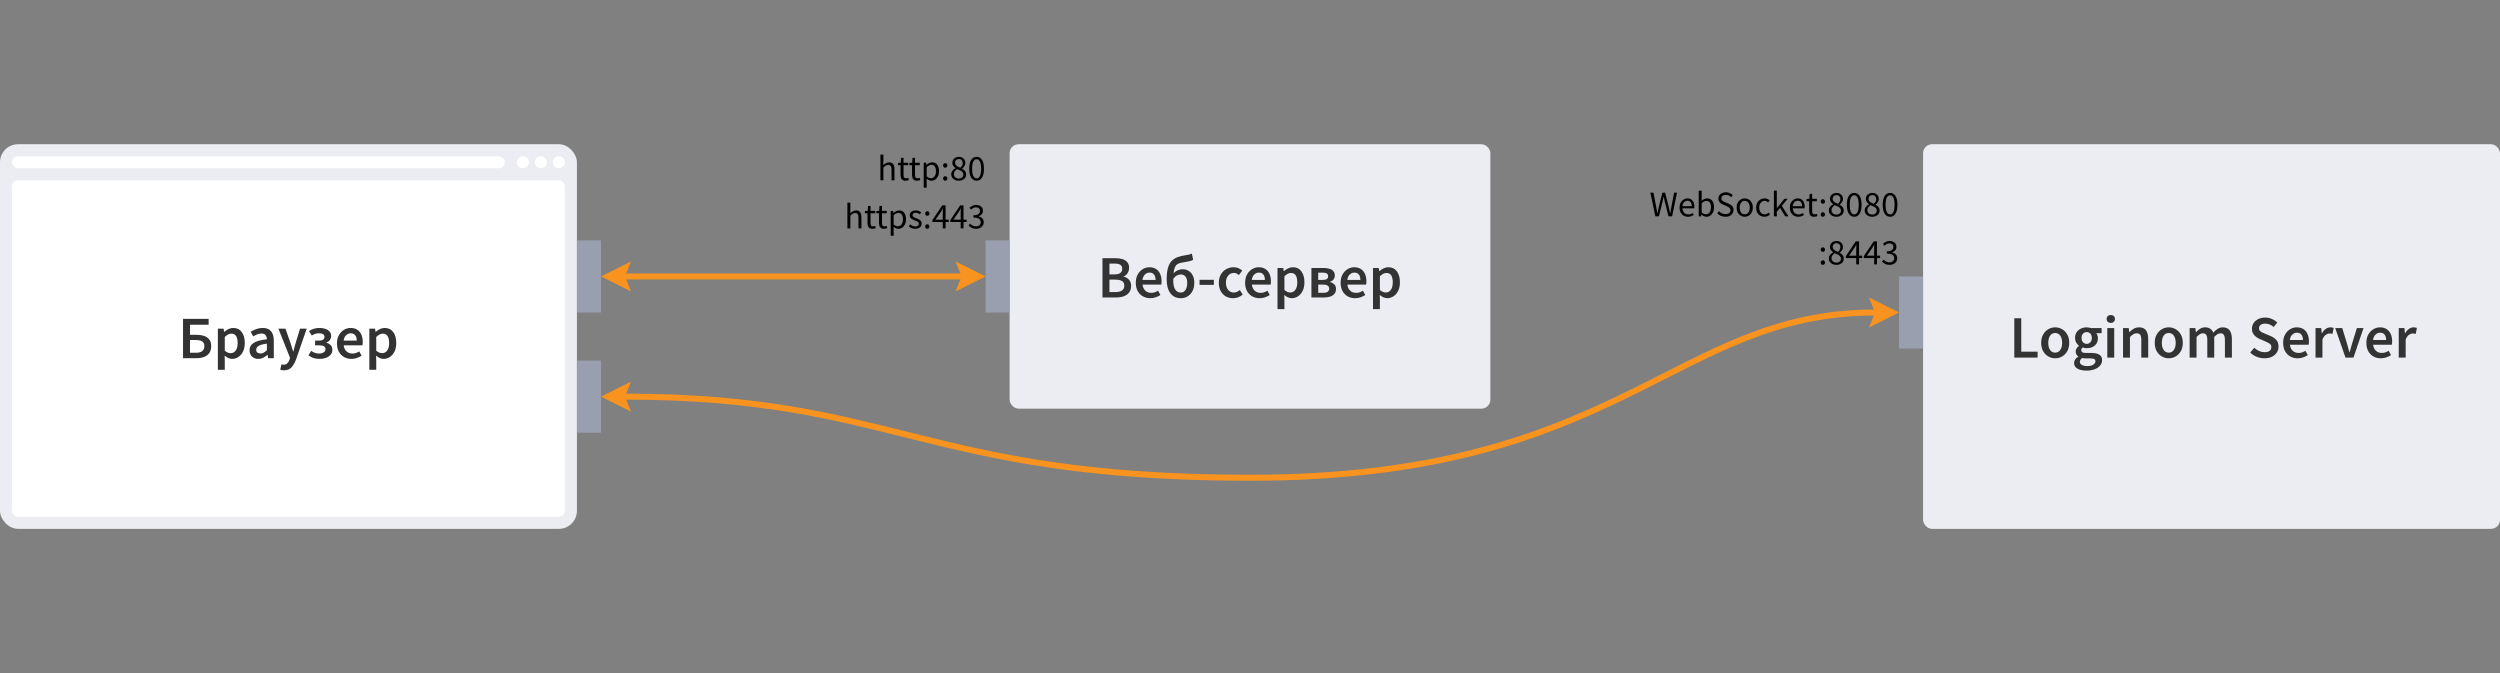 <svg width="832" height="224" viewBox="0 0 832 224" fill="none" xmlns="http://www.w3.org/2000/svg">
<rect x="0" y="0" width="832" height="224" fill="#808080" stroke="none"/>
<rect x="336" y="48" width="160" height="88" rx="3" fill="#ECEDF2"/>
<path d="M366.898 99V85.92H371.078C371.985 85.92 372.785 86.02 373.478 86.22C374.185 86.42 374.738 86.76 375.138 87.24C375.552 87.707 375.758 88.34 375.758 89.14C375.758 89.753 375.598 90.333 375.278 90.88C374.958 91.413 374.512 91.78 373.938 91.98V92.06C374.658 92.22 375.252 92.56 375.718 93.08C376.198 93.587 376.438 94.28 376.438 95.16C376.438 96.027 376.218 96.747 375.778 97.32C375.352 97.893 374.758 98.32 373.998 98.6C373.238 98.867 372.378 99 371.418 99H366.898ZM369.218 91.32H370.878C371.785 91.32 372.445 91.153 372.858 90.82C373.272 90.487 373.478 90.04 373.478 89.48C373.478 88.84 373.265 88.387 372.838 88.12C372.412 87.853 371.772 87.72 370.918 87.72H369.218V91.32ZM369.218 97.2H371.178C372.138 97.2 372.878 97.027 373.398 96.68C373.918 96.32 374.178 95.773 374.178 95.04C374.178 94.347 373.925 93.847 373.418 93.54C372.912 93.22 372.165 93.06 371.178 93.06H369.218V97.2ZM382.832 99.24C381.925 99.24 381.105 99.04 380.372 98.64C379.639 98.227 379.059 97.64 378.632 96.88C378.205 96.107 377.992 95.18 377.992 94.1C377.992 93.033 378.205 92.113 378.632 91.34C379.072 90.567 379.639 89.973 380.332 89.56C381.025 89.147 381.752 88.94 382.512 88.94C383.405 88.94 384.152 89.14 384.752 89.54C385.352 89.927 385.805 90.473 386.112 91.18C386.419 91.873 386.572 92.68 386.572 93.6C386.572 94.08 386.539 94.453 386.472 94.72H380.232C380.339 95.587 380.652 96.26 381.172 96.74C381.692 97.22 382.345 97.46 383.132 97.46C383.559 97.46 383.952 97.4 384.312 97.28C384.685 97.147 385.052 96.967 385.412 96.74L386.192 98.18C385.725 98.487 385.205 98.74 384.632 98.94C384.059 99.14 383.459 99.24 382.832 99.24ZM380.212 93.16H384.572C384.572 92.4 384.405 91.807 384.072 91.38C383.739 90.94 383.239 90.72 382.572 90.72C381.999 90.72 381.485 90.933 381.032 91.36C380.592 91.773 380.319 92.373 380.212 93.16ZM390.469 93.46C390.469 94.727 390.682 95.693 391.109 96.36C391.549 97.027 392.175 97.36 392.989 97.36C393.629 97.36 394.142 97.073 394.529 96.5C394.915 95.913 395.109 95.14 395.109 94.18C395.109 93.233 394.922 92.527 394.549 92.06C394.175 91.58 393.649 91.34 392.969 91.34C392.555 91.34 392.129 91.447 391.689 91.66C391.262 91.873 390.855 92.253 390.469 92.8C390.469 92.907 390.469 93.02 390.469 93.14C390.469 93.247 390.469 93.353 390.469 93.46ZM393.009 99.24C391.502 99.24 390.335 98.693 389.509 97.6C388.682 96.493 388.269 94.947 388.269 92.96C388.269 91.387 388.415 90.107 388.709 89.12C389.002 88.133 389.422 87.367 389.969 86.82C390.515 86.26 391.162 85.847 391.909 85.58C392.669 85.3 393.509 85.093 394.429 84.96C395.015 84.88 395.455 84.8 395.749 84.72C396.042 84.64 396.335 84.533 396.629 84.4L397.089 86.44C396.835 86.613 396.515 86.753 396.129 86.86C395.742 86.967 395.335 87.053 394.909 87.12C394.175 87.227 393.542 87.34 393.009 87.46C392.489 87.567 392.062 87.747 391.729 88C391.395 88.24 391.135 88.6 390.949 89.08C390.762 89.547 390.629 90.193 390.549 91.02C390.935 90.553 391.395 90.2 391.929 89.96C392.475 89.72 393.035 89.6 393.609 89.6C394.342 89.6 394.995 89.78 395.569 90.14C396.155 90.487 396.615 91 396.949 91.68C397.295 92.36 397.469 93.193 397.469 94.18C397.469 95.193 397.269 96.08 396.869 96.84C396.482 97.6 395.949 98.193 395.269 98.62C394.602 99.033 393.849 99.24 393.009 99.24ZM399.203 94.8V93.12H403.963V94.8H399.203ZM410.369 99.24C409.475 99.24 408.669 99.04 407.949 98.64C407.242 98.227 406.675 97.64 406.249 96.88C405.835 96.107 405.629 95.18 405.629 94.1C405.629 93.007 405.855 92.08 406.309 91.32C406.762 90.547 407.362 89.96 408.109 89.56C408.869 89.147 409.682 88.94 410.549 88.94C411.175 88.94 411.722 89.047 412.189 89.26C412.655 89.473 413.069 89.733 413.429 90.04L412.309 91.54C412.055 91.313 411.795 91.14 411.529 91.02C411.262 90.887 410.975 90.82 410.669 90.82C409.882 90.82 409.235 91.12 408.729 91.72C408.235 92.32 407.989 93.113 407.989 94.1C407.989 95.073 408.229 95.86 408.709 96.46C409.202 97.06 409.835 97.36 410.609 97.36C410.995 97.36 411.355 97.28 411.689 97.12C412.035 96.947 412.349 96.747 412.629 96.52L413.569 98.04C413.115 98.44 412.609 98.74 412.049 98.94C411.489 99.14 410.929 99.24 410.369 99.24ZM419.219 99.24C418.312 99.24 417.492 99.04 416.759 98.64C416.025 98.227 415.445 97.64 415.019 96.88C414.592 96.107 414.379 95.18 414.379 94.1C414.379 93.033 414.592 92.113 415.019 91.34C415.459 90.567 416.025 89.973 416.719 89.56C417.412 89.147 418.139 88.94 418.899 88.94C419.792 88.94 420.539 89.14 421.139 89.54C421.739 89.927 422.192 90.473 422.499 91.18C422.805 91.873 422.959 92.68 422.959 93.6C422.959 94.08 422.925 94.453 422.859 94.72H416.619C416.725 95.587 417.039 96.26 417.559 96.74C418.079 97.22 418.732 97.46 419.519 97.46C419.945 97.46 420.339 97.4 420.699 97.28C421.072 97.147 421.439 96.967 421.799 96.74L422.579 98.18C422.112 98.487 421.592 98.74 421.019 98.94C420.445 99.14 419.845 99.24 419.219 99.24ZM416.599 93.16H420.959C420.959 92.4 420.792 91.807 420.459 91.38C420.125 90.94 419.625 90.72 418.959 90.72C418.385 90.72 417.872 90.933 417.419 91.36C416.979 91.773 416.705 92.373 416.599 93.16ZM425.155 102.88V89.18H427.055L427.215 90.22H427.295C427.709 89.873 428.169 89.573 428.675 89.32C429.195 89.067 429.722 88.94 430.255 88.94C431.482 88.94 432.429 89.393 433.095 90.3C433.775 91.207 434.115 92.42 434.115 93.94C434.115 95.06 433.915 96.02 433.515 96.82C433.115 97.607 432.595 98.207 431.955 98.62C431.329 99.033 430.649 99.24 429.915 99.24C429.489 99.24 429.062 99.147 428.635 98.96C428.209 98.76 427.795 98.493 427.395 98.16L427.455 99.8V102.88H425.155ZM429.435 97.34C430.089 97.34 430.635 97.053 431.075 96.48C431.515 95.907 431.735 95.067 431.735 93.96C431.735 92.973 431.569 92.207 431.235 91.66C430.902 91.113 430.362 90.84 429.615 90.84C428.922 90.84 428.202 91.207 427.455 91.94V96.52C427.815 96.813 428.162 97.027 428.495 97.16C428.829 97.28 429.142 97.34 429.435 97.34ZM436.444 99V89.18H440.424C441.158 89.18 441.804 89.26 442.364 89.42C442.938 89.58 443.391 89.847 443.724 90.22C444.058 90.593 444.224 91.093 444.224 91.72C444.224 92.2 444.084 92.627 443.804 93C443.538 93.36 443.131 93.62 442.584 93.78V93.86C443.171 93.993 443.658 94.247 444.044 94.62C444.431 94.98 444.624 95.5 444.624 96.18C444.624 96.833 444.444 97.373 444.084 97.8C443.738 98.213 443.264 98.52 442.664 98.72C442.064 98.907 441.384 99 440.624 99H436.444ZM438.704 93.16H440.204C440.844 93.16 441.304 93.053 441.584 92.84C441.864 92.627 442.004 92.333 442.004 91.96C442.004 91.573 441.871 91.273 441.604 91.06C441.338 90.847 440.891 90.74 440.264 90.74H438.704V93.16ZM438.704 97.44H440.464C441.131 97.44 441.611 97.313 441.904 97.06C442.211 96.807 442.364 96.467 442.364 96.04C442.364 95.64 442.198 95.32 441.864 95.08C441.544 94.84 441.051 94.72 440.384 94.72H438.704V97.44ZM450.996 99.24C450.089 99.24 449.269 99.04 448.536 98.64C447.803 98.227 447.223 97.64 446.796 96.88C446.369 96.107 446.156 95.18 446.156 94.1C446.156 93.033 446.369 92.113 446.796 91.34C447.236 90.567 447.803 89.973 448.496 89.56C449.189 89.147 449.916 88.94 450.676 88.94C451.569 88.94 452.316 89.14 452.916 89.54C453.516 89.927 453.969 90.473 454.276 91.18C454.583 91.873 454.736 92.68 454.736 93.6C454.736 94.08 454.703 94.453 454.636 94.72H448.396C448.503 95.587 448.816 96.26 449.336 96.74C449.856 97.22 450.509 97.46 451.296 97.46C451.723 97.46 452.116 97.4 452.476 97.28C452.849 97.147 453.216 96.967 453.576 96.74L454.356 98.18C453.889 98.487 453.369 98.74 452.796 98.94C452.223 99.14 451.623 99.24 450.996 99.24ZM448.376 93.16H452.736C452.736 92.4 452.569 91.807 452.236 91.38C451.903 90.94 451.403 90.72 450.736 90.72C450.163 90.72 449.649 90.933 449.196 91.36C448.756 91.773 448.483 92.373 448.376 93.16ZM456.933 102.88V89.18H458.833L458.993 90.22H459.073C459.486 89.873 459.946 89.573 460.453 89.32C460.973 89.067 461.499 88.94 462.033 88.94C463.259 88.94 464.206 89.393 464.873 90.3C465.553 91.207 465.893 92.42 465.893 93.94C465.893 95.06 465.693 96.02 465.293 96.82C464.893 97.607 464.373 98.207 463.733 98.62C463.106 99.033 462.426 99.24 461.693 99.24C461.266 99.24 460.839 99.147 460.413 98.96C459.986 98.76 459.573 98.493 459.173 98.16L459.233 99.8V102.88H456.933ZM461.213 97.34C461.866 97.34 462.413 97.053 462.853 96.48C463.293 95.907 463.513 95.067 463.513 93.96C463.513 92.973 463.346 92.207 463.013 91.66C462.679 91.113 462.139 90.84 461.393 90.84C460.699 90.84 459.979 91.207 459.233 91.94V96.52C459.593 96.813 459.939 97.027 460.273 97.16C460.606 97.28 460.919 97.34 461.213 97.34Z" fill="#333333"/>
<rect x="640" y="48" width="192" height="128" rx="3" fill="#ECEDF2"/>
<path d="M670.357 119V105.92H672.677V117.04H678.117V119H670.357ZM683.962 119.24C683.149 119.24 682.389 119.04 681.682 118.64C680.976 118.227 680.402 117.64 679.962 116.88C679.522 116.107 679.302 115.18 679.302 114.1C679.302 113.007 679.522 112.08 679.962 111.32C680.402 110.547 680.976 109.96 681.682 109.56C682.389 109.147 683.149 108.94 683.962 108.94C684.789 108.94 685.556 109.147 686.262 109.56C686.969 109.96 687.542 110.547 687.982 111.32C688.422 112.08 688.642 113.007 688.642 114.1C688.642 115.18 688.422 116.107 687.982 116.88C687.542 117.64 686.969 118.227 686.262 118.64C685.556 119.04 684.789 119.24 683.962 119.24ZM683.962 117.36C684.682 117.36 685.249 117.06 685.662 116.46C686.076 115.86 686.282 115.073 686.282 114.1C686.282 113.113 686.076 112.32 685.662 111.72C685.249 111.12 684.682 110.82 683.962 110.82C683.242 110.82 682.676 111.12 682.262 111.72C681.862 112.32 681.662 113.113 681.662 114.1C681.662 115.073 681.862 115.86 682.262 116.46C682.676 117.06 683.242 117.36 683.962 117.36ZM694.339 123.34C693.566 123.34 692.866 123.247 692.239 123.06C691.626 122.873 691.139 122.587 690.779 122.2C690.432 121.827 690.259 121.353 690.259 120.78C690.259 119.967 690.726 119.267 691.659 118.68V118.6C691.406 118.44 691.192 118.227 691.019 117.96C690.859 117.693 690.779 117.36 690.779 116.96C690.779 116.573 690.886 116.227 691.099 115.92C691.326 115.6 691.579 115.34 691.859 115.14V115.06C691.526 114.807 691.226 114.453 690.959 114C690.706 113.547 690.579 113.033 690.579 112.46C690.579 111.7 690.759 111.06 691.119 110.54C691.479 110.02 691.952 109.627 692.539 109.36C693.139 109.08 693.779 108.94 694.459 108.94C694.726 108.94 694.979 108.967 695.219 109.02C695.472 109.06 695.699 109.113 695.899 109.18H699.419V110.88H697.619C697.779 111.067 697.912 111.307 698.019 111.6C698.126 111.88 698.179 112.193 698.179 112.54C698.179 113.26 698.012 113.873 697.679 114.38C697.346 114.873 696.899 115.247 696.339 115.5C695.779 115.753 695.152 115.88 694.459 115.88C694.246 115.88 694.026 115.86 693.799 115.82C693.572 115.78 693.346 115.713 693.119 115.62C692.972 115.753 692.852 115.887 692.759 116.02C692.679 116.153 692.639 116.333 692.639 116.56C692.639 116.84 692.752 117.06 692.979 117.22C693.219 117.38 693.639 117.46 694.239 117.46H695.979C697.166 117.46 698.059 117.653 698.659 118.04C699.272 118.413 699.579 119.027 699.579 119.88C699.579 120.52 699.366 121.1 698.939 121.62C698.512 122.153 697.906 122.573 697.119 122.88C696.332 123.187 695.406 123.34 694.339 123.34ZM694.459 114.44C694.926 114.44 695.326 114.267 695.659 113.92C695.992 113.573 696.159 113.087 696.159 112.46C696.159 111.847 695.992 111.373 695.659 111.04C695.339 110.693 694.939 110.52 694.459 110.52C693.979 110.52 693.572 110.687 693.239 111.02C692.906 111.353 692.739 111.833 692.739 112.46C692.739 113.087 692.906 113.573 693.239 113.92C693.572 114.267 693.979 114.44 694.459 114.44ZM694.699 121.84C695.486 121.84 696.126 121.68 696.619 121.36C697.112 121.04 697.359 120.673 697.359 120.26C697.359 119.873 697.206 119.613 696.899 119.48C696.606 119.347 696.179 119.28 695.619 119.28H694.279C693.746 119.28 693.299 119.233 692.939 119.14C692.432 119.527 692.179 119.96 692.179 120.44C692.179 120.88 692.406 121.22 692.859 121.46C693.312 121.713 693.926 121.84 694.699 121.84ZM701.31 119V109.18H703.61V119H701.31ZM702.47 107.46C702.056 107.46 701.723 107.34 701.47 107.1C701.216 106.86 701.09 106.54 701.09 106.14C701.09 105.753 701.216 105.44 701.47 105.2C701.723 104.96 702.056 104.84 702.47 104.84C702.883 104.84 703.216 104.96 703.47 105.2C703.723 105.44 703.85 105.753 703.85 106.14C703.85 106.54 703.723 106.86 703.47 107.1C703.216 107.34 702.883 107.46 702.47 107.46ZM706.544 119V109.18H708.444L708.604 110.5H708.684C709.124 110.073 709.604 109.707 710.124 109.4C710.644 109.093 711.237 108.94 711.904 108.94C712.957 108.94 713.724 109.28 714.204 109.96C714.684 110.64 714.924 111.6 714.924 112.84V119H712.624V113.14C712.624 112.327 712.504 111.753 712.264 111.42C712.024 111.087 711.631 110.92 711.084 110.92C710.657 110.92 710.277 111.027 709.944 111.24C709.624 111.44 709.257 111.74 708.844 112.14V119H706.544ZM721.755 119.24C720.942 119.24 720.182 119.04 719.475 118.64C718.769 118.227 718.195 117.64 717.755 116.88C717.315 116.107 717.095 115.18 717.095 114.1C717.095 113.007 717.315 112.08 717.755 111.32C718.195 110.547 718.769 109.96 719.475 109.56C720.182 109.147 720.942 108.94 721.755 108.94C722.582 108.94 723.349 109.147 724.055 109.56C724.762 109.96 725.335 110.547 725.775 111.32C726.215 112.08 726.435 113.007 726.435 114.1C726.435 115.18 726.215 116.107 725.775 116.88C725.335 117.64 724.762 118.227 724.055 118.64C723.349 119.04 722.582 119.24 721.755 119.24ZM721.755 117.36C722.475 117.36 723.042 117.06 723.455 116.46C723.869 115.86 724.075 115.073 724.075 114.1C724.075 113.113 723.869 112.32 723.455 111.72C723.042 111.12 722.475 110.82 721.755 110.82C721.035 110.82 720.469 111.12 720.055 111.72C719.655 112.32 719.455 113.113 719.455 114.1C719.455 115.073 719.655 115.86 720.055 116.46C720.469 117.06 721.035 117.36 721.755 117.36ZM728.712 119V109.18H730.612L730.772 110.52H730.852C731.265 110.08 731.712 109.707 732.192 109.4C732.685 109.093 733.239 108.94 733.852 108.94C734.572 108.94 735.145 109.1 735.572 109.42C736.012 109.727 736.345 110.153 736.572 110.7C737.039 110.193 737.525 109.773 738.032 109.44C738.552 109.107 739.119 108.94 739.732 108.94C740.772 108.94 741.539 109.28 742.032 109.96C742.525 110.64 742.772 111.6 742.772 112.84V119H740.452V113.14C740.452 112.327 740.325 111.753 740.072 111.42C739.832 111.087 739.459 110.92 738.952 110.92C738.339 110.92 737.652 111.327 736.892 112.14V119H734.592V113.14C734.592 112.327 734.465 111.753 734.212 111.42C733.972 111.087 733.592 110.92 733.072 110.92C732.459 110.92 731.772 111.327 731.012 112.14V119H728.712ZM753.591 119.24C752.711 119.24 751.858 119.073 751.031 118.74C750.218 118.407 749.498 117.933 748.871 117.32L750.231 115.74C750.698 116.18 751.231 116.54 751.831 116.82C752.431 117.087 753.031 117.22 753.631 117.22C754.378 117.22 754.945 117.067 755.331 116.76C755.718 116.453 755.911 116.047 755.911 115.54C755.911 114.993 755.718 114.6 755.331 114.36C754.958 114.12 754.478 113.873 753.891 113.62L752.091 112.84C751.665 112.653 751.245 112.413 750.831 112.12C750.431 111.827 750.098 111.453 749.831 111C749.578 110.547 749.451 110 749.451 109.36C749.451 108.667 749.638 108.047 750.011 107.5C750.398 106.94 750.918 106.5 751.571 106.18C752.238 105.847 752.998 105.68 753.851 105.68C754.611 105.68 755.345 105.833 756.051 106.14C756.758 106.433 757.365 106.833 757.871 107.34L756.691 108.82C756.278 108.473 755.838 108.2 755.371 108C754.918 107.8 754.411 107.7 753.851 107.7C753.238 107.7 752.738 107.84 752.351 108.12C751.978 108.387 751.791 108.76 751.791 109.24C751.791 109.573 751.885 109.853 752.071 110.08C752.271 110.293 752.531 110.48 752.851 110.64C753.171 110.787 753.511 110.933 753.871 111.08L755.651 111.82C756.425 112.153 757.058 112.593 757.551 113.14C758.045 113.673 758.291 114.413 758.291 115.36C758.291 116.067 758.105 116.713 757.731 117.3C757.358 117.887 756.818 118.36 756.111 118.72C755.418 119.067 754.578 119.24 753.591 119.24ZM764.67 119.24C763.763 119.24 762.943 119.04 762.21 118.64C761.476 118.227 760.896 117.64 760.47 116.88C760.043 116.107 759.83 115.18 759.83 114.1C759.83 113.033 760.043 112.113 760.47 111.34C760.91 110.567 761.476 109.973 762.17 109.56C762.863 109.147 763.59 108.94 764.35 108.94C765.243 108.94 765.99 109.14 766.59 109.54C767.19 109.927 767.643 110.473 767.95 111.18C768.256 111.873 768.41 112.68 768.41 113.6C768.41 114.08 768.376 114.453 768.31 114.72H762.07C762.176 115.587 762.49 116.26 763.01 116.74C763.53 117.22 764.183 117.46 764.97 117.46C765.396 117.46 765.79 117.4 766.15 117.28C766.523 117.147 766.89 116.967 767.25 116.74L768.03 118.18C767.563 118.487 767.043 118.74 766.47 118.94C765.896 119.14 765.296 119.24 764.67 119.24ZM762.05 113.16H766.41C766.41 112.4 766.243 111.807 765.91 111.38C765.576 110.94 765.076 110.72 764.41 110.72C763.836 110.72 763.323 110.933 762.87 111.36C762.43 111.773 762.156 112.373 762.05 113.16ZM770.606 119V109.18H772.506L772.666 110.92H772.746C773.093 110.28 773.513 109.793 774.006 109.46C774.5 109.113 775.006 108.94 775.526 108.94C775.993 108.94 776.366 109.007 776.646 109.14L776.246 111.14C776.073 111.087 775.913 111.047 775.766 111.02C775.62 110.993 775.44 110.98 775.226 110.98C774.84 110.98 774.433 111.133 774.006 111.44C773.58 111.733 773.213 112.253 772.906 113V119H770.606ZM780.58 119L777.16 109.18H779.5L781.06 114.28C781.193 114.76 781.327 115.247 781.46 115.74C781.607 116.233 781.747 116.733 781.88 117.24H781.96C782.107 116.733 782.247 116.233 782.38 115.74C782.527 115.247 782.667 114.76 782.8 114.28L784.36 109.18H786.58L783.24 119H780.58ZM792.365 119.24C791.458 119.24 790.638 119.04 789.905 118.64C789.172 118.227 788.592 117.64 788.165 116.88C787.738 116.107 787.525 115.18 787.525 114.1C787.525 113.033 787.738 112.113 788.165 111.34C788.605 110.567 789.172 109.973 789.865 109.56C790.558 109.147 791.285 108.94 792.045 108.94C792.938 108.94 793.685 109.14 794.285 109.54C794.885 109.927 795.338 110.473 795.645 111.18C795.952 111.873 796.105 112.68 796.105 113.6C796.105 114.08 796.072 114.453 796.005 114.72H789.765C789.872 115.587 790.185 116.26 790.705 116.74C791.225 117.22 791.878 117.46 792.665 117.46C793.092 117.46 793.485 117.4 793.845 117.28C794.218 117.147 794.585 116.967 794.945 116.74L795.725 118.18C795.258 118.487 794.738 118.74 794.165 118.94C793.592 119.14 792.992 119.24 792.365 119.24ZM789.745 113.16H794.105C794.105 112.4 793.938 111.807 793.605 111.38C793.272 110.94 792.772 110.72 792.105 110.72C791.532 110.72 791.018 110.933 790.565 111.36C790.125 111.773 789.852 112.373 789.745 113.16ZM798.302 119V109.18H800.202L800.362 110.92H800.442C800.788 110.28 801.208 109.793 801.702 109.46C802.195 109.113 802.702 108.94 803.222 108.94C803.688 108.94 804.062 109.007 804.342 109.14L803.942 111.14C803.768 111.087 803.608 111.047 803.462 111.02C803.315 110.993 803.135 110.98 802.922 110.98C802.535 110.98 802.128 111.133 801.702 111.44C801.275 111.733 800.908 112.253 800.602 113V119H798.302Z" fill="#333333"/>
<rect y="48" width="192" height="128" rx="6" fill="#ECEDF2"/>
<rect x="4" y="60" width="184" height="112" rx="2" fill="white"/>
<path d="M60.912 119.2V106.12H69.432V108.08H63.232V111.42H65.372C66.305 111.42 67.139 111.54 67.872 111.78C68.619 112.02 69.205 112.413 69.632 112.96C70.072 113.493 70.292 114.22 70.292 115.14C70.292 116.087 70.085 116.86 69.672 117.46C69.259 118.06 68.685 118.5 67.952 118.78C67.232 119.06 66.399 119.2 65.452 119.2H60.912ZM63.232 117.4H65.172C67.065 117.4 68.012 116.66 68.012 115.18C68.012 114.447 67.765 113.927 67.272 113.62C66.792 113.313 66.079 113.16 65.132 113.16H63.232V117.4ZM72.509 123.08V109.38H74.409L74.569 110.42H74.649C75.062 110.073 75.522 109.773 76.029 109.52C76.549 109.267 77.076 109.14 77.609 109.14C78.835 109.14 79.782 109.593 80.449 110.5C81.129 111.407 81.469 112.62 81.469 114.14C81.469 115.26 81.269 116.22 80.869 117.02C80.469 117.807 79.949 118.407 79.309 118.82C78.682 119.233 78.002 119.44 77.269 119.44C76.842 119.44 76.415 119.347 75.989 119.16C75.562 118.96 75.149 118.693 74.749 118.36L74.809 120V123.08H72.509ZM76.789 117.54C77.442 117.54 77.989 117.253 78.429 116.68C78.869 116.107 79.089 115.267 79.089 114.16C79.089 113.173 78.922 112.407 78.589 111.86C78.255 111.313 77.716 111.04 76.969 111.04C76.275 111.04 75.555 111.407 74.809 112.14V116.72C75.169 117.013 75.516 117.227 75.849 117.36C76.182 117.48 76.496 117.54 76.789 117.54ZM85.944 119.44C85.09 119.44 84.39 119.173 83.844 118.64C83.31 118.107 83.043 117.413 83.043 116.56C83.043 115.507 83.504 114.693 84.424 114.12C85.344 113.533 86.81 113.133 88.823 112.92C88.81 112.4 88.67 111.953 88.403 111.58C88.15 111.193 87.69 111 87.023 111C86.543 111 86.07 111.093 85.603 111.28C85.15 111.467 84.704 111.693 84.263 111.96L83.424 110.42C83.97 110.073 84.584 109.773 85.263 109.52C85.957 109.267 86.69 109.14 87.463 109.14C88.69 109.14 89.603 109.507 90.204 110.24C90.817 110.96 91.124 112.007 91.124 113.38V119.2H89.224L89.064 118.12H88.984C88.543 118.493 88.07 118.807 87.564 119.06C87.07 119.313 86.53 119.44 85.944 119.44ZM86.683 117.64C87.084 117.64 87.444 117.547 87.763 117.36C88.097 117.16 88.45 116.893 88.823 116.56V114.36C87.49 114.533 86.564 114.793 86.043 115.14C85.523 115.473 85.263 115.887 85.263 116.38C85.263 116.82 85.397 117.14 85.663 117.34C85.93 117.54 86.27 117.64 86.683 117.64ZM94.536 123.24C94.269 123.24 94.036 123.22 93.836 123.18C93.636 123.14 93.443 123.093 93.256 123.04L93.676 121.24C93.769 121.267 93.876 121.293 93.996 121.32C94.129 121.36 94.256 121.38 94.376 121.38C94.896 121.38 95.309 121.22 95.616 120.9C95.936 120.593 96.176 120.193 96.336 119.7L96.516 119.08L92.656 109.38H94.996L96.696 114.2C96.843 114.627 96.983 115.08 97.116 115.56C97.263 116.027 97.409 116.493 97.556 116.96H97.636C97.756 116.507 97.876 116.047 97.996 115.58C98.129 115.1 98.256 114.64 98.376 114.2L99.856 109.38H102.076L98.516 119.64C98.103 120.747 97.603 121.62 97.016 122.26C96.429 122.913 95.603 123.24 94.536 123.24ZM106.406 119.44C105.739 119.44 105.099 119.36 104.486 119.2C103.873 119.027 103.259 118.707 102.646 118.24L103.586 116.76C104.013 117.093 104.453 117.327 104.906 117.46C105.359 117.593 105.793 117.66 106.206 117.66C106.793 117.66 107.293 117.533 107.706 117.28C108.119 117.027 108.326 116.673 108.326 116.22C108.326 115.353 107.659 114.92 106.326 114.92H104.866V113.36H106.126C106.753 113.36 107.219 113.253 107.526 113.04C107.833 112.813 107.986 112.507 107.986 112.12C107.986 111.72 107.826 111.42 107.506 111.22C107.199 111.02 106.779 110.92 106.246 110.92C105.753 110.92 105.306 110.98 104.906 111.1C104.519 111.22 104.133 111.413 103.746 111.68L102.846 110.18C103.353 109.833 103.893 109.573 104.466 109.4C105.053 109.227 105.693 109.14 106.386 109.14C107.066 109.14 107.693 109.24 108.266 109.44C108.853 109.627 109.319 109.92 109.666 110.32C110.026 110.72 110.206 111.233 110.206 111.86C110.206 112.3 110.073 112.72 109.806 113.12C109.539 113.507 109.139 113.793 108.606 113.98V114.06C109.193 114.207 109.673 114.473 110.046 114.86C110.419 115.233 110.606 115.76 110.606 116.44C110.606 117.08 110.406 117.627 110.006 118.08C109.606 118.52 109.086 118.86 108.446 119.1C107.806 119.327 107.126 119.44 106.406 119.44ZM116.982 119.44C116.076 119.44 115.256 119.24 114.522 118.84C113.789 118.427 113.209 117.84 112.782 117.08C112.356 116.307 112.142 115.38 112.142 114.3C112.142 113.233 112.356 112.313 112.782 111.54C113.222 110.767 113.789 110.173 114.482 109.76C115.176 109.347 115.902 109.14 116.662 109.14C117.556 109.14 118.302 109.34 118.902 109.74C119.502 110.127 119.956 110.673 120.262 111.38C120.569 112.073 120.722 112.88 120.722 113.8C120.722 114.28 120.689 114.653 120.622 114.92H114.382C114.489 115.787 114.802 116.46 115.322 116.94C115.842 117.42 116.496 117.66 117.282 117.66C117.709 117.66 118.102 117.6 118.462 117.48C118.836 117.347 119.202 117.167 119.562 116.94L120.342 118.38C119.876 118.687 119.356 118.94 118.782 119.14C118.209 119.34 117.609 119.44 116.982 119.44ZM114.362 113.36H118.722C118.722 112.6 118.556 112.007 118.222 111.58C117.889 111.14 117.389 110.92 116.722 110.92C116.149 110.92 115.636 111.133 115.182 111.56C114.742 111.973 114.469 112.573 114.362 113.36ZM122.919 123.08V109.38H124.819L124.979 110.42H125.059C125.472 110.073 125.932 109.773 126.439 109.52C126.959 109.267 127.486 109.14 128.019 109.14C129.246 109.14 130.192 109.593 130.859 110.5C131.539 111.407 131.879 112.62 131.879 114.14C131.879 115.26 131.679 116.22 131.279 117.02C130.879 117.807 130.359 118.407 129.719 118.82C129.092 119.233 128.412 119.44 127.679 119.44C127.252 119.44 126.826 119.347 126.399 119.16C125.972 118.96 125.559 118.693 125.159 118.36L125.219 120V123.08H122.919ZM127.199 117.54C127.852 117.54 128.399 117.253 128.839 116.68C129.279 116.107 129.499 115.267 129.499 114.16C129.499 113.173 129.332 112.407 128.999 111.86C128.666 111.313 128.126 111.04 127.379 111.04C126.686 111.04 125.966 111.407 125.219 112.14V116.72C125.579 117.013 125.926 117.227 126.259 117.36C126.592 117.48 126.906 117.54 127.199 117.54Z" fill="#333333"/>
<rect x="4" y="52" width="164" height="4" rx="2" fill="white"/>
<circle cx="186" cy="54" r="2" fill="white"/>
<circle cx="180" cy="54" r="2" fill="white"/>
<circle cx="174" cy="54" r="2" fill="white"/>
<rect x="632" y="92" width="8" height="24" fill="#9A9FAF"/>
<rect x="328" y="80" width="8" height="24" fill="#9A9FAF"/>
<rect x="192" y="80" width="8" height="24" fill="#9A9FAF"/>
<rect x="192" y="120" width="8" height="24" fill="#9A9FAF"/>
<path d="M550.905 72L549.237 64.128H550.269L551.097 68.412C551.169 68.836 551.245 69.26 551.325 69.684C551.405 70.108 551.481 70.532 551.553 70.956H551.601C551.689 70.532 551.781 70.108 551.877 69.684C551.973 69.252 552.065 68.828 552.153 68.412L553.245 64.128H554.157L555.249 68.412C555.345 68.828 555.441 69.252 555.537 69.684C555.633 70.108 555.729 70.532 555.825 70.956H555.873C555.945 70.532 556.017 70.108 556.089 69.684C556.161 69.252 556.237 68.828 556.317 68.412L557.145 64.128H558.105L556.473 72H555.273L554.085 67.26C554.013 66.956 553.945 66.66 553.881 66.372C553.825 66.076 553.765 65.776 553.701 65.472H553.653C553.597 65.776 553.533 66.076 553.461 66.372C553.389 66.66 553.321 66.956 553.257 67.26L552.093 72H550.905ZM561.743 72.144C561.223 72.144 560.751 72.024 560.327 71.784C559.903 71.536 559.567 71.184 559.319 70.728C559.071 70.272 558.947 69.728 558.947 69.096C558.947 68.456 559.071 67.908 559.319 67.452C559.575 66.996 559.903 66.644 560.303 66.396C560.703 66.148 561.123 66.024 561.563 66.024C562.307 66.024 562.879 66.272 563.279 66.768C563.687 67.264 563.891 67.928 563.891 68.76C563.891 68.864 563.887 68.968 563.879 69.072C563.879 69.168 563.871 69.252 563.855 69.324H559.919C559.959 69.94 560.151 70.432 560.495 70.8C560.847 71.168 561.303 71.352 561.863 71.352C562.143 71.352 562.399 71.312 562.631 71.232C562.871 71.144 563.099 71.032 563.315 70.896L563.663 71.544C563.415 71.704 563.131 71.844 562.811 71.964C562.499 72.084 562.143 72.144 561.743 72.144ZM559.907 68.616H563.027C563.027 68.024 562.899 67.576 562.643 67.272C562.395 66.96 562.043 66.804 561.587 66.804C561.179 66.804 560.811 66.964 560.483 67.284C560.163 67.596 559.971 68.04 559.907 68.616ZM567.912 72.144C567.64 72.144 567.356 72.08 567.06 71.952C566.772 71.816 566.5 71.632 566.244 71.4H566.208L566.124 72H565.332V63.456H566.316V65.784L566.292 66.84C566.556 66.608 566.844 66.416 567.156 66.264C567.476 66.104 567.796 66.024 568.116 66.024C568.876 66.024 569.452 66.292 569.844 66.828C570.236 67.364 570.432 68.084 570.432 68.988C570.432 69.652 570.312 70.22 570.072 70.692C569.84 71.164 569.532 71.524 569.148 71.772C568.772 72.02 568.36 72.144 567.912 72.144ZM567.744 71.316C568.224 71.316 568.62 71.112 568.932 70.704C569.252 70.288 569.412 69.72 569.412 69C569.412 68.36 569.292 67.844 569.052 67.452C568.82 67.052 568.428 66.852 567.876 66.852C567.628 66.852 567.376 66.92 567.12 67.056C566.864 67.192 566.596 67.388 566.316 67.644V70.704C566.572 70.928 566.824 71.088 567.072 71.184C567.328 71.272 567.552 71.316 567.744 71.316ZM574.244 72.144C573.692 72.144 573.18 72.04 572.708 71.832C572.236 71.616 571.828 71.332 571.484 70.98L572.084 70.284C572.364 70.58 572.692 70.82 573.068 71.004C573.452 71.18 573.848 71.268 574.256 71.268C574.776 71.268 575.18 71.152 575.468 70.92C575.756 70.68 575.9 70.368 575.9 69.984C575.9 69.712 575.84 69.496 575.72 69.336C575.608 69.176 575.452 69.04 575.252 68.928C575.06 68.816 574.84 68.704 574.592 68.592L573.464 68.1C573.216 67.996 572.968 67.86 572.72 67.692C572.48 67.524 572.276 67.308 572.108 67.044C571.948 66.78 571.868 66.456 571.868 66.072C571.868 65.672 571.972 65.316 572.18 65.004C572.396 64.684 572.692 64.436 573.068 64.26C573.444 64.076 573.868 63.984 574.34 63.984C574.812 63.984 575.248 64.076 575.648 64.26C576.048 64.436 576.388 64.668 576.668 64.956L576.128 65.604C575.888 65.372 575.62 65.192 575.324 65.064C575.036 64.928 574.708 64.86 574.34 64.86C573.9 64.86 573.544 64.964 573.272 65.172C573.008 65.38 572.876 65.66 572.876 66.012C572.876 66.26 572.94 66.468 573.068 66.636C573.204 66.796 573.372 66.928 573.572 67.032C573.772 67.136 573.976 67.232 574.184 67.32L575.3 67.8C575.604 67.928 575.876 68.084 576.116 68.268C576.364 68.444 576.56 68.664 576.704 68.928C576.848 69.184 576.92 69.508 576.92 69.9C576.92 70.316 576.812 70.696 576.596 71.04C576.38 71.376 576.072 71.644 575.672 71.844C575.272 72.044 574.796 72.144 574.244 72.144ZM580.643 72.144C580.171 72.144 579.727 72.024 579.311 71.784C578.903 71.544 578.571 71.196 578.315 70.74C578.067 70.284 577.943 69.736 577.943 69.096C577.943 68.44 578.067 67.884 578.315 67.428C578.571 66.972 578.903 66.624 579.311 66.384C579.727 66.144 580.171 66.024 580.643 66.024C581.123 66.024 581.567 66.144 581.975 66.384C582.383 66.624 582.711 66.972 582.959 67.428C583.215 67.884 583.343 68.44 583.343 69.096C583.343 69.736 583.215 70.284 582.959 70.74C582.711 71.196 582.383 71.544 581.975 71.784C581.567 72.024 581.123 72.144 580.643 72.144ZM580.643 71.328C581.147 71.328 581.551 71.124 581.855 70.716C582.167 70.3 582.323 69.76 582.323 69.096C582.323 68.424 582.167 67.88 581.855 67.464C581.551 67.048 581.147 66.84 580.643 66.84C580.147 66.84 579.743 67.048 579.431 67.464C579.119 67.88 578.963 68.424 578.963 69.096C578.963 69.76 579.119 70.3 579.431 70.716C579.743 71.124 580.147 71.328 580.643 71.328ZM587.183 72.144C586.671 72.144 586.207 72.024 585.791 71.784C585.375 71.544 585.047 71.196 584.807 70.74C584.567 70.284 584.447 69.736 584.447 69.096C584.447 68.44 584.575 67.884 584.831 67.428C585.095 66.972 585.439 66.624 585.863 66.384C586.295 66.144 586.759 66.024 587.255 66.024C587.639 66.024 587.967 66.092 588.239 66.228C588.519 66.364 588.759 66.524 588.959 66.708L588.455 67.356C588.287 67.204 588.107 67.08 587.915 66.984C587.731 66.888 587.523 66.84 587.291 66.84C586.939 66.84 586.623 66.936 586.343 67.128C586.071 67.312 585.855 67.576 585.695 67.92C585.543 68.256 585.467 68.648 585.467 69.096C585.467 69.76 585.631 70.3 585.959 70.716C586.295 71.124 586.731 71.328 587.267 71.328C587.539 71.328 587.791 71.272 588.023 71.16C588.255 71.04 588.459 70.9 588.635 70.74L589.067 71.4C588.803 71.632 588.511 71.816 588.191 71.952C587.871 72.08 587.535 72.144 587.183 72.144ZM590.351 72V63.456H591.323V69.24H591.359L593.843 66.168H594.935L592.979 68.508L595.199 72H594.119L592.415 69.192L591.323 70.464V72H590.351ZM598.446 72.144C597.926 72.144 597.454 72.024 597.03 71.784C596.606 71.536 596.27 71.184 596.022 70.728C595.774 70.272 595.65 69.728 595.65 69.096C595.65 68.456 595.774 67.908 596.022 67.452C596.278 66.996 596.606 66.644 597.006 66.396C597.406 66.148 597.826 66.024 598.266 66.024C599.01 66.024 599.582 66.272 599.982 66.768C600.39 67.264 600.594 67.928 600.594 68.76C600.594 68.864 600.59 68.968 600.582 69.072C600.582 69.168 600.574 69.252 600.558 69.324H596.622C596.662 69.94 596.854 70.432 597.198 70.8C597.55 71.168 598.006 71.352 598.566 71.352C598.846 71.352 599.102 71.312 599.334 71.232C599.574 71.144 599.802 71.032 600.018 70.896L600.366 71.544C600.118 71.704 599.834 71.844 599.514 71.964C599.202 72.084 598.846 72.144 598.446 72.144ZM596.61 68.616H599.73C599.73 68.024 599.602 67.576 599.346 67.272C599.098 66.96 598.746 66.804 598.29 66.804C597.882 66.804 597.514 66.964 597.186 67.284C596.866 67.596 596.674 68.04 596.61 68.616ZM603.754 72.144C603.13 72.144 602.694 71.964 602.446 71.604C602.206 71.244 602.086 70.776 602.086 70.2V66.972H601.222V66.228L602.134 66.168L602.254 64.536H603.082V66.168H604.654V66.972H603.082V70.212C603.082 70.572 603.146 70.852 603.274 71.052C603.41 71.244 603.646 71.34 603.982 71.34C604.086 71.34 604.198 71.324 604.318 71.292C604.438 71.252 604.546 71.216 604.642 71.184L604.834 71.928C604.674 71.984 604.498 72.032 604.306 72.072C604.122 72.12 603.938 72.144 603.754 72.144ZM606.652 67.812C606.452 67.812 606.28 67.744 606.136 67.608C606 67.464 605.932 67.284 605.932 67.068C605.932 66.836 606 66.652 606.136 66.516C606.28 66.372 606.452 66.3 606.652 66.3C606.844 66.3 607.008 66.372 607.144 66.516C607.288 66.652 607.36 66.836 607.36 67.068C607.36 67.284 607.288 67.464 607.144 67.608C607.008 67.744 606.844 67.812 606.652 67.812ZM606.652 72.144C606.452 72.144 606.28 72.076 606.136 71.94C606 71.796 605.932 71.616 605.932 71.4C605.932 71.168 606 70.984 606.136 70.848C606.28 70.704 606.452 70.632 606.652 70.632C606.844 70.632 607.008 70.704 607.144 70.848C607.288 70.984 607.36 71.168 607.36 71.4C607.36 71.616 607.288 71.796 607.144 71.94C607.008 72.076 606.844 72.144 606.652 72.144ZM611.141 72.144C610.661 72.144 610.233 72.056 609.857 71.88C609.481 71.696 609.181 71.444 608.957 71.124C608.741 70.804 608.633 70.444 608.633 70.044C608.633 69.708 608.701 69.412 608.837 69.156C608.981 68.892 609.161 68.664 609.377 68.472C609.601 68.272 609.833 68.108 610.073 67.98V67.932C609.793 67.732 609.545 67.488 609.329 67.2C609.113 66.912 609.005 66.568 609.005 66.168C609.005 65.776 609.101 65.432 609.293 65.136C609.485 64.84 609.745 64.612 610.073 64.452C610.401 64.284 610.769 64.2 611.177 64.2C611.841 64.2 612.365 64.392 612.749 64.776C613.141 65.16 613.337 65.648 613.337 66.24C613.337 66.504 613.281 66.756 613.169 66.996C613.057 67.228 612.921 67.44 612.761 67.632C612.601 67.816 612.441 67.968 612.281 68.088V68.136C612.513 68.264 612.729 68.416 612.929 68.592C613.129 68.768 613.293 68.98 613.421 69.228C613.549 69.468 613.613 69.76 613.613 70.104C613.613 70.48 613.509 70.824 613.301 71.136C613.101 71.448 612.813 71.696 612.437 71.88C612.069 72.056 611.637 72.144 611.141 72.144ZM611.681 67.824C611.937 67.592 612.133 67.348 612.269 67.092C612.413 66.836 612.485 66.568 612.485 66.288C612.485 65.912 612.369 65.592 612.137 65.328C611.905 65.064 611.577 64.932 611.153 64.932C610.801 64.932 610.505 65.044 610.265 65.268C610.033 65.492 609.917 65.792 609.917 66.168C609.917 66.472 609.997 66.724 610.157 66.924C610.325 67.124 610.545 67.296 610.817 67.44C611.089 67.576 611.377 67.704 611.681 67.824ZM611.165 71.412C611.613 71.412 611.973 71.288 612.245 71.04C612.525 70.784 612.665 70.46 612.665 70.068C612.665 69.74 612.569 69.472 612.377 69.264C612.185 69.056 611.929 68.876 611.609 68.724C611.297 68.572 610.957 68.424 610.589 68.28C610.285 68.48 610.029 68.72 609.821 69C609.621 69.28 609.521 69.596 609.521 69.948C609.521 70.372 609.677 70.724 609.989 71.004C610.309 71.276 610.701 71.412 611.165 71.412ZM617.093 72.144C616.325 72.144 615.721 71.8 615.281 71.112C614.849 70.416 614.633 69.428 614.633 68.148C614.633 66.86 614.849 65.88 615.281 65.208C615.721 64.536 616.325 64.2 617.093 64.2C617.853 64.2 618.449 64.536 618.881 65.208C619.321 65.88 619.541 66.86 619.541 68.148C619.541 69.428 619.321 70.416 618.881 71.112C618.449 71.8 617.853 72.144 617.093 72.144ZM617.093 71.352C617.541 71.352 617.901 71.1 618.173 70.596C618.445 70.084 618.581 69.268 618.581 68.148C618.581 67.028 618.445 66.224 618.173 65.736C617.901 65.24 617.541 64.992 617.093 64.992C616.645 64.992 616.281 65.24 616.001 65.736C615.729 66.224 615.593 67.028 615.593 68.148C615.593 69.268 615.729 70.084 616.001 70.596C616.281 71.1 616.645 71.352 617.093 71.352ZM623.07 72.144C622.59 72.144 622.162 72.056 621.786 71.88C621.41 71.696 621.11 71.444 620.886 71.124C620.67 70.804 620.562 70.444 620.562 70.044C620.562 69.708 620.63 69.412 620.766 69.156C620.91 68.892 621.09 68.664 621.306 68.472C621.53 68.272 621.762 68.108 622.002 67.98V67.932C621.722 67.732 621.474 67.488 621.258 67.2C621.042 66.912 620.934 66.568 620.934 66.168C620.934 65.776 621.03 65.432 621.222 65.136C621.414 64.84 621.674 64.612 622.002 64.452C622.33 64.284 622.698 64.2 623.106 64.2C623.77 64.2 624.294 64.392 624.678 64.776C625.07 65.16 625.266 65.648 625.266 66.24C625.266 66.504 625.21 66.756 625.098 66.996C624.986 67.228 624.85 67.44 624.69 67.632C624.53 67.816 624.37 67.968 624.21 68.088V68.136C624.442 68.264 624.658 68.416 624.858 68.592C625.058 68.768 625.222 68.98 625.35 69.228C625.478 69.468 625.542 69.76 625.542 70.104C625.542 70.48 625.438 70.824 625.23 71.136C625.03 71.448 624.742 71.696 624.366 71.88C623.998 72.056 623.566 72.144 623.07 72.144ZM623.61 67.824C623.866 67.592 624.062 67.348 624.198 67.092C624.342 66.836 624.414 66.568 624.414 66.288C624.414 65.912 624.298 65.592 624.066 65.328C623.834 65.064 623.506 64.932 623.082 64.932C622.73 64.932 622.434 65.044 622.194 65.268C621.962 65.492 621.846 65.792 621.846 66.168C621.846 66.472 621.926 66.724 622.086 66.924C622.254 67.124 622.474 67.296 622.746 67.44C623.018 67.576 623.306 67.704 623.61 67.824ZM623.094 71.412C623.542 71.412 623.902 71.288 624.174 71.04C624.454 70.784 624.594 70.46 624.594 70.068C624.594 69.74 624.498 69.472 624.306 69.264C624.114 69.056 623.858 68.876 623.538 68.724C623.226 68.572 622.886 68.424 622.518 68.28C622.214 68.48 621.958 68.72 621.75 69C621.55 69.28 621.45 69.596 621.45 69.948C621.45 70.372 621.606 70.724 621.918 71.004C622.238 71.276 622.63 71.412 623.094 71.412ZM629.023 72.144C628.255 72.144 627.651 71.8 627.211 71.112C626.779 70.416 626.563 69.428 626.563 68.148C626.563 66.86 626.779 65.88 627.211 65.208C627.651 64.536 628.255 64.2 629.023 64.2C629.783 64.2 630.379 64.536 630.811 65.208C631.251 65.88 631.471 66.86 631.471 68.148C631.471 69.428 631.251 70.416 630.811 71.112C630.379 71.8 629.783 72.144 629.023 72.144ZM629.023 71.352C629.471 71.352 629.831 71.1 630.103 70.596C630.375 70.084 630.511 69.268 630.511 68.148C630.511 67.028 630.375 66.224 630.103 65.736C629.831 65.24 629.471 64.992 629.023 64.992C628.575 64.992 628.211 65.24 627.931 65.736C627.659 66.224 627.523 67.028 627.523 68.148C627.523 69.268 627.659 70.084 627.931 70.596C628.211 71.1 628.575 71.352 629.023 71.352ZM606.652 83.812C606.452 83.812 606.28 83.744 606.136 83.608C606 83.464 605.932 83.284 605.932 83.068C605.932 82.836 606 82.652 606.136 82.516C606.28 82.372 606.452 82.3 606.652 82.3C606.844 82.3 607.008 82.372 607.144 82.516C607.288 82.652 607.36 82.836 607.36 83.068C607.36 83.284 607.288 83.464 607.144 83.608C607.008 83.744 606.844 83.812 606.652 83.812ZM606.652 88.144C606.452 88.144 606.28 88.076 606.136 87.94C606 87.796 605.932 87.616 605.932 87.4C605.932 87.168 606 86.984 606.136 86.848C606.28 86.704 606.452 86.632 606.652 86.632C606.844 86.632 607.008 86.704 607.144 86.848C607.288 86.984 607.36 87.168 607.36 87.4C607.36 87.616 607.288 87.796 607.144 87.94C607.008 88.076 606.844 88.144 606.652 88.144ZM611.141 88.144C610.661 88.144 610.233 88.056 609.857 87.88C609.481 87.696 609.181 87.444 608.957 87.124C608.741 86.804 608.633 86.444 608.633 86.044C608.633 85.708 608.701 85.412 608.837 85.156C608.981 84.892 609.161 84.664 609.377 84.472C609.601 84.272 609.833 84.108 610.073 83.98V83.932C609.793 83.732 609.545 83.488 609.329 83.2C609.113 82.912 609.005 82.568 609.005 82.168C609.005 81.776 609.101 81.432 609.293 81.136C609.485 80.84 609.745 80.612 610.073 80.452C610.401 80.284 610.769 80.2 611.177 80.2C611.841 80.2 612.365 80.392 612.749 80.776C613.141 81.16 613.337 81.648 613.337 82.24C613.337 82.504 613.281 82.756 613.169 82.996C613.057 83.228 612.921 83.44 612.761 83.632C612.601 83.816 612.441 83.968 612.281 84.088V84.136C612.513 84.264 612.729 84.416 612.929 84.592C613.129 84.768 613.293 84.98 613.421 85.228C613.549 85.468 613.613 85.76 613.613 86.104C613.613 86.48 613.509 86.824 613.301 87.136C613.101 87.448 612.813 87.696 612.437 87.88C612.069 88.056 611.637 88.144 611.141 88.144ZM611.681 83.824C611.937 83.592 612.133 83.348 612.269 83.092C612.413 82.836 612.485 82.568 612.485 82.288C612.485 81.912 612.369 81.592 612.137 81.328C611.905 81.064 611.577 80.932 611.153 80.932C610.801 80.932 610.505 81.044 610.265 81.268C610.033 81.492 609.917 81.792 609.917 82.168C609.917 82.472 609.997 82.724 610.157 82.924C610.325 83.124 610.545 83.296 610.817 83.44C611.089 83.576 611.377 83.704 611.681 83.824ZM611.165 87.412C611.613 87.412 611.973 87.288 612.245 87.04C612.525 86.784 612.665 86.46 612.665 86.068C612.665 85.74 612.569 85.472 612.377 85.264C612.185 85.056 611.929 84.876 611.609 84.724C611.297 84.572 610.957 84.424 610.589 84.28C610.285 84.48 610.029 84.72 609.821 85C609.621 85.28 609.521 85.596 609.521 85.948C609.521 86.372 609.677 86.724 609.989 87.004C610.309 87.276 610.701 87.412 611.165 87.412ZM615.353 85.096H617.753V82.876C617.753 82.668 617.761 82.42 617.777 82.132C617.793 81.844 617.805 81.6 617.813 81.4H617.765C617.669 81.584 617.569 81.764 617.465 81.94C617.361 82.116 617.253 82.296 617.141 82.48L615.353 85.096ZM617.753 88V85.888H614.309V85.24L617.585 80.344H618.689V85.096H619.733V85.888H618.689V88H617.753ZM621.318 85.096H623.718V82.876C623.718 82.668 623.726 82.42 623.742 82.132C623.758 81.844 623.77 81.6 623.778 81.4H623.73C623.634 81.584 623.534 81.764 623.43 81.94C623.326 82.116 623.218 82.296 623.106 82.48L621.318 85.096ZM623.718 88V85.888H620.274V85.24L623.55 80.344H624.654V85.096H625.698V85.888H624.654V88H623.718ZM628.867 88.144C628.259 88.144 627.751 88.036 627.343 87.82C626.935 87.596 626.603 87.344 626.347 87.064L626.851 86.416C627.083 86.656 627.355 86.868 627.667 87.052C627.979 87.236 628.359 87.328 628.807 87.328C629.271 87.328 629.651 87.2 629.947 86.944C630.243 86.688 630.391 86.348 630.391 85.924C630.391 85.62 630.311 85.356 630.151 85.132C629.999 84.9 629.743 84.72 629.383 84.592C629.031 84.464 628.551 84.4 627.943 84.4V83.644C628.487 83.644 628.915 83.58 629.227 83.452C629.547 83.324 629.775 83.152 629.911 82.936C630.047 82.72 630.115 82.48 630.115 82.216C630.115 81.84 629.995 81.544 629.755 81.328C629.523 81.112 629.203 81.004 628.795 81.004C628.475 81.004 628.179 81.076 627.907 81.22C627.643 81.364 627.395 81.552 627.163 81.784L626.635 81.16C626.931 80.88 627.259 80.652 627.619 80.476C627.979 80.292 628.383 80.2 628.831 80.2C629.495 80.2 630.043 80.372 630.475 80.716C630.907 81.052 631.123 81.528 631.123 82.144C631.123 82.608 630.995 82.988 630.739 83.284C630.483 83.58 630.147 83.808 629.731 83.968V84.016C630.195 84.12 630.587 84.34 630.907 84.676C631.227 85.004 631.387 85.432 631.387 85.96C631.387 86.408 631.275 86.796 631.051 87.124C630.827 87.452 630.523 87.704 630.139 87.88C629.763 88.056 629.339 88.144 628.867 88.144Z" fill="black"/>
<path d="M293.007 60V51.456H293.991V53.784L293.955 54.984C294.235 54.72 294.527 54.496 294.831 54.312C295.143 54.12 295.499 54.024 295.899 54.024C296.515 54.024 296.963 54.22 297.243 54.612C297.531 54.996 297.675 55.56 297.675 56.304V60H296.691V56.436C296.691 55.892 296.603 55.496 296.427 55.248C296.251 55 295.971 54.876 295.587 54.876C295.291 54.876 295.023 54.952 294.783 55.104C294.551 55.256 294.287 55.48 293.991 55.776V60H293.007ZM301.371 60.144C300.747 60.144 300.311 59.964 300.063 59.604C299.823 59.244 299.703 58.776 299.703 58.2V54.972H298.839V54.228L299.751 54.168L299.871 52.536H300.699V54.168H302.271V54.972H300.699V58.212C300.699 58.572 300.763 58.852 300.891 59.052C301.027 59.244 301.263 59.34 301.599 59.34C301.703 59.34 301.815 59.324 301.935 59.292C302.055 59.252 302.163 59.216 302.259 59.184L302.451 59.928C302.291 59.984 302.115 60.032 301.923 60.072C301.739 60.12 301.555 60.144 301.371 60.144ZM305.191 60.144C304.567 60.144 304.131 59.964 303.883 59.604C303.643 59.244 303.523 58.776 303.523 58.2V54.972H302.659V54.228L303.571 54.168L303.691 52.536H304.519V54.168H306.091V54.972H304.519V58.212C304.519 58.572 304.583 58.852 304.711 59.052C304.847 59.244 305.083 59.34 305.419 59.34C305.523 59.34 305.635 59.324 305.755 59.292C305.875 59.252 305.983 59.216 306.079 59.184L306.271 59.928C306.111 59.984 305.935 60.032 305.743 60.072C305.559 60.12 305.375 60.144 305.191 60.144ZM307.41 62.46V54.168H308.226L308.31 54.84H308.346C308.61 54.616 308.898 54.424 309.21 54.264C309.53 54.104 309.862 54.024 310.206 54.024C310.958 54.024 311.53 54.296 311.922 54.84C312.314 55.376 312.51 56.096 312.51 57C312.51 57.656 312.39 58.22 312.15 58.692C311.918 59.164 311.61 59.524 311.226 59.772C310.85 60.02 310.438 60.144 309.99 60.144C309.718 60.144 309.446 60.084 309.174 59.964C308.91 59.844 308.642 59.68 308.37 59.472L308.394 60.492V62.46H307.41ZM309.822 59.316C310.302 59.316 310.698 59.112 311.01 58.704C311.33 58.288 311.49 57.72 311.49 57C311.49 56.36 311.37 55.844 311.13 55.452C310.898 55.052 310.506 54.852 309.954 54.852C309.706 54.852 309.454 54.92 309.198 55.056C308.95 55.192 308.682 55.388 308.394 55.644V58.704C308.658 58.928 308.914 59.088 309.162 59.184C309.41 59.272 309.63 59.316 309.822 59.316ZM314.582 55.812C314.382 55.812 314.21 55.744 314.066 55.608C313.93 55.464 313.862 55.284 313.862 55.068C313.862 54.836 313.93 54.652 314.066 54.516C314.21 54.372 314.382 54.3 314.582 54.3C314.774 54.3 314.938 54.372 315.074 54.516C315.218 54.652 315.29 54.836 315.29 55.068C315.29 55.284 315.218 55.464 315.074 55.608C314.938 55.744 314.774 55.812 314.582 55.812ZM314.582 60.144C314.382 60.144 314.21 60.076 314.066 59.94C313.93 59.796 313.862 59.616 313.862 59.4C313.862 59.168 313.93 58.984 314.066 58.848C314.21 58.704 314.382 58.632 314.582 58.632C314.774 58.632 314.938 58.704 315.074 58.848C315.218 58.984 315.29 59.168 315.29 59.4C315.29 59.616 315.218 59.796 315.074 59.94C314.938 60.076 314.774 60.144 314.582 60.144ZM319.07 60.144C318.59 60.144 318.162 60.056 317.786 59.88C317.41 59.696 317.11 59.444 316.886 59.124C316.67 58.804 316.562 58.444 316.562 58.044C316.562 57.708 316.63 57.412 316.766 57.156C316.91 56.892 317.09 56.664 317.306 56.472C317.53 56.272 317.762 56.108 318.002 55.98V55.932C317.722 55.732 317.474 55.488 317.258 55.2C317.042 54.912 316.934 54.568 316.934 54.168C316.934 53.776 317.03 53.432 317.222 53.136C317.414 52.84 317.674 52.612 318.002 52.452C318.33 52.284 318.698 52.2 319.106 52.2C319.77 52.2 320.294 52.392 320.678 52.776C321.07 53.16 321.266 53.648 321.266 54.24C321.266 54.504 321.21 54.756 321.098 54.996C320.986 55.228 320.85 55.44 320.69 55.632C320.53 55.816 320.37 55.968 320.21 56.088V56.136C320.442 56.264 320.658 56.416 320.858 56.592C321.058 56.768 321.222 56.98 321.35 57.228C321.478 57.468 321.542 57.76 321.542 58.104C321.542 58.48 321.438 58.824 321.23 59.136C321.03 59.448 320.742 59.696 320.366 59.88C319.998 60.056 319.566 60.144 319.07 60.144ZM319.61 55.824C319.866 55.592 320.062 55.348 320.198 55.092C320.342 54.836 320.414 54.568 320.414 54.288C320.414 53.912 320.298 53.592 320.066 53.328C319.834 53.064 319.506 52.932 319.082 52.932C318.73 52.932 318.434 53.044 318.194 53.268C317.962 53.492 317.846 53.792 317.846 54.168C317.846 54.472 317.926 54.724 318.086 54.924C318.254 55.124 318.474 55.296 318.746 55.44C319.018 55.576 319.306 55.704 319.61 55.824ZM319.094 59.412C319.542 59.412 319.902 59.288 320.174 59.04C320.454 58.784 320.594 58.46 320.594 58.068C320.594 57.74 320.498 57.472 320.306 57.264C320.114 57.056 319.858 56.876 319.538 56.724C319.226 56.572 318.886 56.424 318.518 56.28C318.214 56.48 317.958 56.72 317.75 57C317.55 57.28 317.45 57.596 317.45 57.948C317.45 58.372 317.606 58.724 317.918 59.004C318.238 59.276 318.63 59.412 319.094 59.412ZM325.023 60.144C324.255 60.144 323.651 59.8 323.211 59.112C322.779 58.416 322.563 57.428 322.563 56.148C322.563 54.86 322.779 53.88 323.211 53.208C323.651 52.536 324.255 52.2 325.023 52.2C325.783 52.2 326.379 52.536 326.811 53.208C327.251 53.88 327.471 54.86 327.471 56.148C327.471 57.428 327.251 58.416 326.811 59.112C326.379 59.8 325.783 60.144 325.023 60.144ZM325.023 59.352C325.471 59.352 325.831 59.1 326.103 58.596C326.375 58.084 326.511 57.268 326.511 56.148C326.511 55.028 326.375 54.224 326.103 53.736C325.831 53.24 325.471 52.992 325.023 52.992C324.575 52.992 324.211 53.24 323.931 53.736C323.659 54.224 323.523 55.028 323.523 56.148C323.523 57.268 323.659 58.084 323.931 58.596C324.211 59.1 324.575 59.352 325.023 59.352ZM282.015 76V67.456H282.999V69.784L282.963 70.984C283.243 70.72 283.535 70.496 283.839 70.312C284.151 70.12 284.507 70.024 284.907 70.024C285.523 70.024 285.971 70.22 286.251 70.612C286.539 70.996 286.683 71.56 286.683 72.304V76H285.699V72.436C285.699 71.892 285.611 71.496 285.435 71.248C285.259 71 284.979 70.876 284.595 70.876C284.299 70.876 284.031 70.952 283.791 71.104C283.559 71.256 283.295 71.48 282.999 71.776V76H282.015ZM290.379 76.144C289.755 76.144 289.319 75.964 289.071 75.604C288.831 75.244 288.711 74.776 288.711 74.2V70.972H287.847V70.228L288.759 70.168L288.879 68.536H289.707V70.168H291.279V70.972H289.707V74.212C289.707 74.572 289.771 74.852 289.899 75.052C290.035 75.244 290.271 75.34 290.607 75.34C290.711 75.34 290.823 75.324 290.943 75.292C291.063 75.252 291.171 75.216 291.267 75.184L291.459 75.928C291.299 75.984 291.123 76.032 290.931 76.072C290.747 76.12 290.563 76.144 290.379 76.144ZM294.199 76.144C293.575 76.144 293.139 75.964 292.891 75.604C292.651 75.244 292.531 74.776 292.531 74.2V70.972H291.667V70.228L292.579 70.168L292.699 68.536H293.527V70.168H295.099V70.972H293.527V74.212C293.527 74.572 293.591 74.852 293.719 75.052C293.855 75.244 294.091 75.34 294.427 75.34C294.531 75.34 294.643 75.324 294.763 75.292C294.883 75.252 294.991 75.216 295.087 75.184L295.279 75.928C295.119 75.984 294.943 76.032 294.751 76.072C294.567 76.12 294.383 76.144 294.199 76.144ZM296.418 78.46V70.168H297.234L297.318 70.84H297.354C297.618 70.616 297.906 70.424 298.218 70.264C298.538 70.104 298.87 70.024 299.214 70.024C299.966 70.024 300.538 70.296 300.93 70.84C301.322 71.376 301.518 72.096 301.518 73C301.518 73.656 301.398 74.22 301.158 74.692C300.926 75.164 300.618 75.524 300.234 75.772C299.858 76.02 299.446 76.144 298.998 76.144C298.726 76.144 298.454 76.084 298.182 75.964C297.918 75.844 297.65 75.68 297.378 75.472L297.402 76.492V78.46H296.418ZM298.83 75.316C299.31 75.316 299.706 75.112 300.018 74.704C300.338 74.288 300.498 73.72 300.498 73C300.498 72.36 300.378 71.844 300.138 71.452C299.906 71.052 299.514 70.852 298.962 70.852C298.714 70.852 298.462 70.92 298.206 71.056C297.958 71.192 297.69 71.388 297.402 71.644V74.704C297.666 74.928 297.922 75.088 298.17 75.184C298.418 75.272 298.638 75.316 298.83 75.316ZM304.598 76.144C304.182 76.144 303.786 76.068 303.41 75.916C303.034 75.756 302.706 75.564 302.426 75.34L302.918 74.68C303.174 74.88 303.438 75.048 303.71 75.184C303.982 75.312 304.29 75.376 304.634 75.376C305.018 75.376 305.306 75.288 305.498 75.112C305.69 74.928 305.786 74.712 305.786 74.464C305.786 74.264 305.718 74.096 305.582 73.96C305.454 73.824 305.286 73.712 305.078 73.624C304.878 73.528 304.67 73.44 304.454 73.36C304.182 73.256 303.914 73.14 303.65 73.012C303.386 72.876 303.17 72.704 303.002 72.496C302.834 72.28 302.75 72.008 302.75 71.68C302.75 71.208 302.926 70.816 303.278 70.504C303.638 70.184 304.134 70.024 304.766 70.024C305.126 70.024 305.462 70.088 305.774 70.216C306.086 70.344 306.354 70.5 306.578 70.684L306.098 71.308C305.898 71.156 305.69 71.032 305.474 70.936C305.258 70.84 305.022 70.792 304.766 70.792C304.398 70.792 304.126 70.876 303.95 71.044C303.782 71.212 303.698 71.408 303.698 71.632C303.698 71.816 303.758 71.968 303.878 72.088C303.998 72.2 304.154 72.3 304.346 72.388C304.538 72.468 304.742 72.552 304.958 72.64C305.238 72.744 305.514 72.864 305.786 73C306.058 73.128 306.282 73.304 306.458 73.528C306.642 73.744 306.734 74.036 306.734 74.404C306.734 74.716 306.65 75.004 306.482 75.268C306.322 75.532 306.082 75.744 305.762 75.904C305.45 76.064 305.062 76.144 304.598 76.144ZM308.617 71.812C308.417 71.812 308.245 71.744 308.101 71.608C307.965 71.464 307.897 71.284 307.897 71.068C307.897 70.836 307.965 70.652 308.101 70.516C308.245 70.372 308.417 70.3 308.617 70.3C308.809 70.3 308.973 70.372 309.109 70.516C309.253 70.652 309.325 70.836 309.325 71.068C309.325 71.284 309.253 71.464 309.109 71.608C308.973 71.744 308.809 71.812 308.617 71.812ZM308.617 76.144C308.417 76.144 308.245 76.076 308.101 75.94C307.965 75.796 307.897 75.616 307.897 75.4C307.897 75.168 307.965 74.984 308.101 74.848C308.245 74.704 308.417 74.632 308.617 74.632C308.809 74.632 308.973 74.704 309.109 74.848C309.253 74.984 309.325 75.168 309.325 75.4C309.325 75.616 309.253 75.796 309.109 75.94C308.973 76.076 308.809 76.144 308.617 76.144ZM311.353 73.096H313.753V70.876C313.753 70.668 313.761 70.42 313.777 70.132C313.793 69.844 313.805 69.6 313.813 69.4H313.765C313.669 69.584 313.569 69.764 313.465 69.94C313.361 70.116 313.253 70.296 313.141 70.48L311.353 73.096ZM313.753 76V73.888H310.309V73.24L313.585 68.344H314.689V73.096H315.733V73.888H314.689V76H313.753ZM317.318 73.096H319.718V70.876C319.718 70.668 319.726 70.42 319.742 70.132C319.758 69.844 319.77 69.6 319.778 69.4H319.73C319.634 69.584 319.534 69.764 319.43 69.94C319.326 70.116 319.218 70.296 319.106 70.48L317.318 73.096ZM319.718 76V73.888H316.274V73.24L319.55 68.344H320.654V73.096H321.698V73.888H320.654V76H319.718ZM324.867 76.144C324.259 76.144 323.751 76.036 323.343 75.82C322.935 75.596 322.603 75.344 322.347 75.064L322.851 74.416C323.083 74.656 323.355 74.868 323.667 75.052C323.979 75.236 324.359 75.328 324.807 75.328C325.271 75.328 325.651 75.2 325.947 74.944C326.243 74.688 326.391 74.348 326.391 73.924C326.391 73.62 326.311 73.356 326.151 73.132C325.999 72.9 325.743 72.72 325.383 72.592C325.031 72.464 324.551 72.4 323.943 72.4V71.644C324.487 71.644 324.915 71.58 325.227 71.452C325.547 71.324 325.775 71.152 325.911 70.936C326.047 70.72 326.115 70.48 326.115 70.216C326.115 69.84 325.995 69.544 325.755 69.328C325.523 69.112 325.203 69.004 324.795 69.004C324.475 69.004 324.179 69.076 323.907 69.22C323.643 69.364 323.395 69.552 323.163 69.784L322.635 69.16C322.931 68.88 323.259 68.652 323.619 68.476C323.979 68.292 324.383 68.2 324.831 68.2C325.495 68.2 326.043 68.372 326.475 68.716C326.907 69.052 327.123 69.528 327.123 70.144C327.123 70.608 326.995 70.988 326.739 71.284C326.483 71.58 326.147 71.808 325.731 71.968V72.016C326.195 72.12 326.587 72.34 326.907 72.676C327.227 73.004 327.387 73.432 327.387 73.96C327.387 74.408 327.275 74.796 327.051 75.124C326.827 75.452 326.523 75.704 326.139 75.88C325.763 76.056 325.339 76.144 324.867 76.144Z" fill="black"/>
<path d="M205 92H323" stroke="#F7931E" stroke-width="2"/>
<path d="M328 91.999C328 91.999 318 97 318 97L319.999 91.999L318 87C318 87 328 91.999 328 91.999Z" fill="#F7931E"/>
<path d="M200 92.001C200 92.001 210 87 210 87L208.001 92.001L210 97C210 97 200 92.001 200 92.001Z" fill="#F7931E"/>
<path d="M632 103.999C632 103.999 622 109 622 109L623.999 103.999L622 99C622 99 632 103.999 632 103.999Z" fill="#F7931E"/>
<path d="M200 132.001C200 132.001 210 127 210 127L208.001 132.001L210 137C210 137 200 132.001 200 132.001Z" fill="#F7931E"/>
<path d="M208 132C298 132 307.5 159 416 159C539.5 159 557 104 624 104" stroke="#F7931E" stroke-width="2"/>
</svg>
